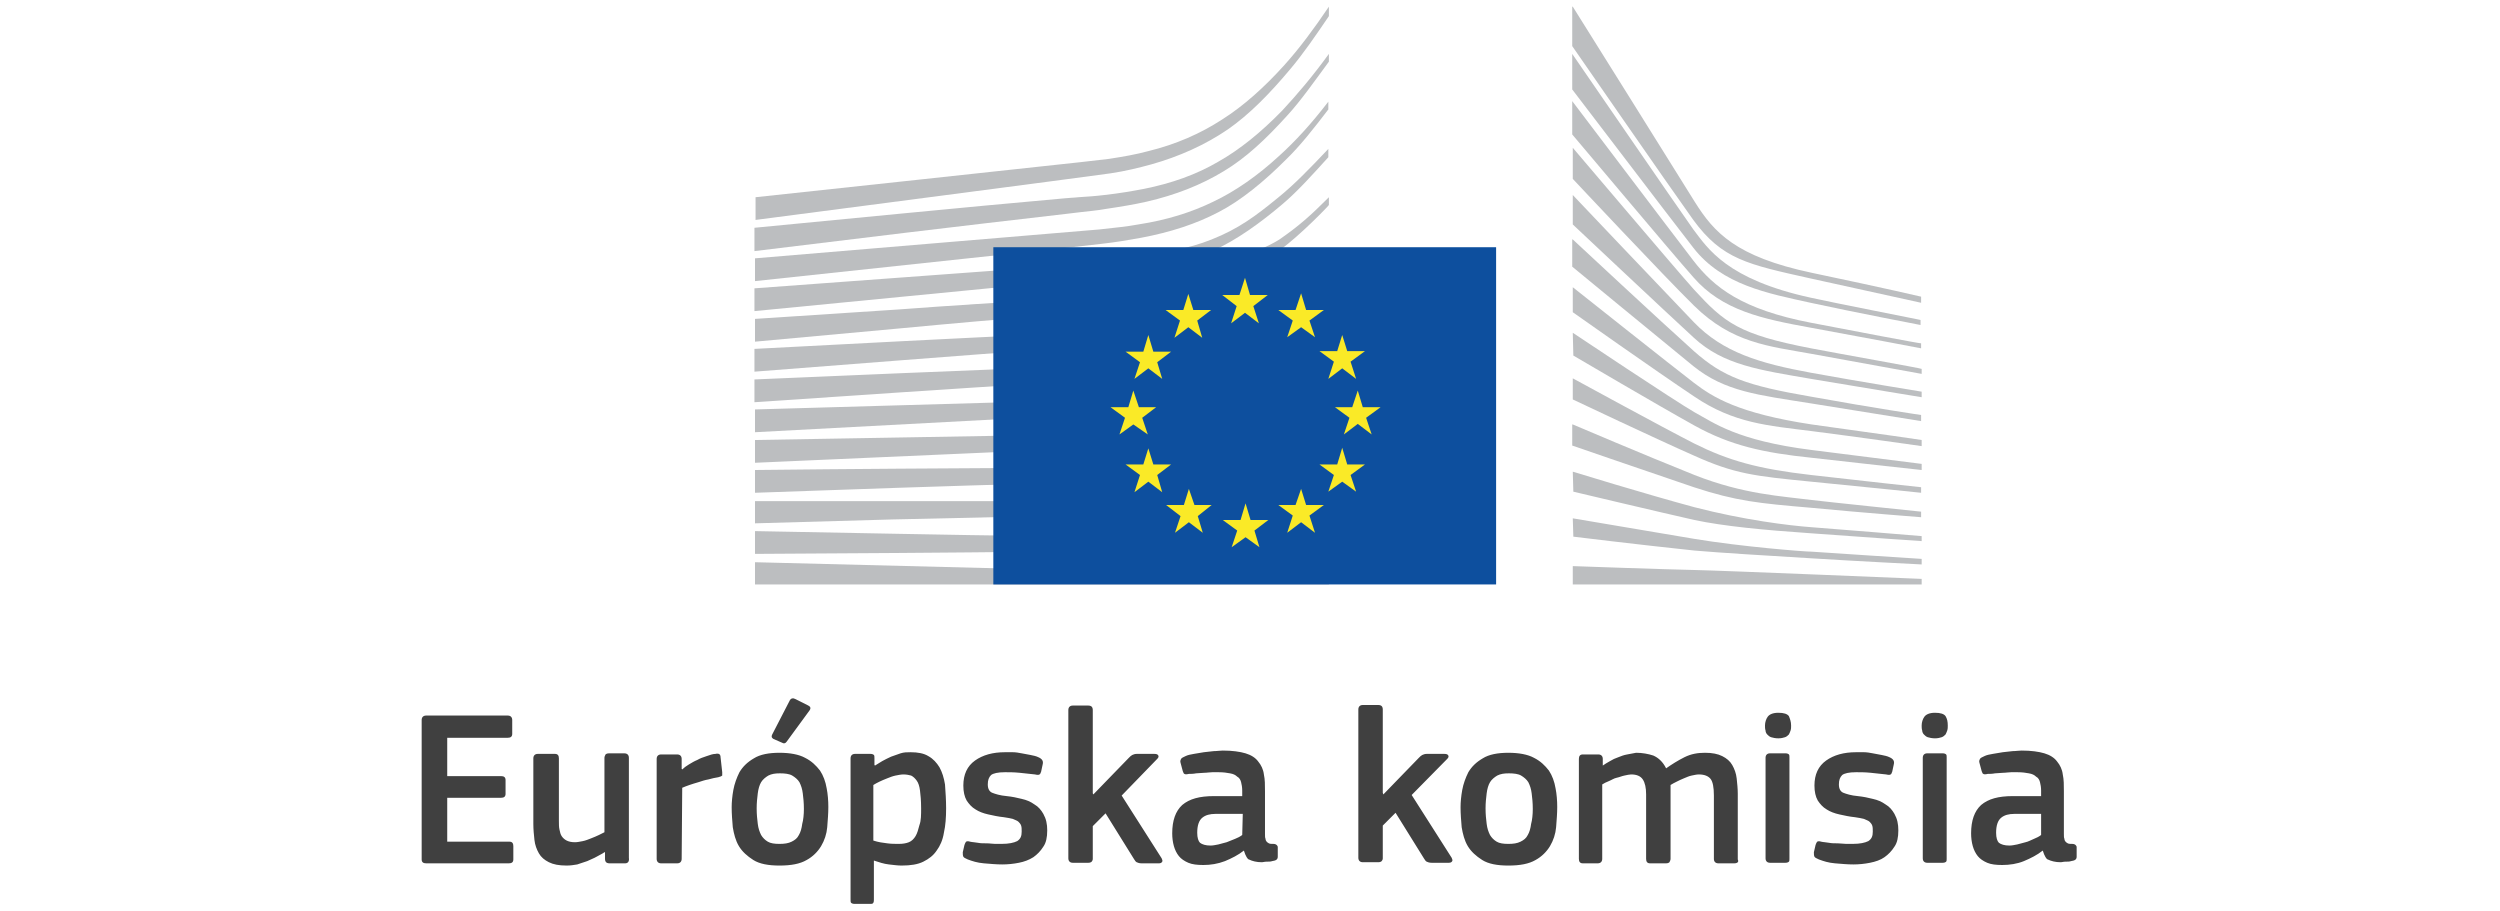 <svg id="Layer_1" xmlns="http://www.w3.org/2000/svg" viewBox="-75.9 127.7 450 164"><style>.st0{fill:#404040}.st1{fill:#bcbec0}.st2{fill:#0d4f9e}.st3{fill:#faea27}</style><path class="st0" d="M0 257.3c0-.5.3-.8.8-.8h14.7c.5 0 .8.3.8.8v2.5c0 .5-.3.7-.8.7H4.6v6.9h9.7c.5 0 .8.2.8.7v2.5c0 .5-.3.7-.8.7H4.6v7.9h11.2c.5 0 .7.3.7.8v2.4c0 .5-.3.7-.8.7H.8c-.5 0-.8-.2-.8-.7v-25.1zM36.6 283.1h-2.8c-.3 0-.5-.1-.6-.2s-.2-.3-.2-.6v-1.2h-.1c-.4.3-.9.5-1.4.8-.5.3-1.1.5-1.7.8l-1.8.6c-.6.1-1.2.2-1.9.2-1.4 0-2.4-.2-3.2-.6-.8-.4-1.4-.9-1.8-1.6s-.7-1.5-.8-2.4c-.1-.9-.2-1.9-.2-2.9v-11.8c0-.5.3-.8.8-.8H24c.5 0 .7.3.7.8v11.2c0 .6 0 1.2.1 1.6.1.5.2.9.4 1.2.2.3.5.6.9.8.4.2.9.3 1.5.3.4 0 .9-.1 1.4-.2s1-.3 1.5-.5 1-.4 1.4-.6l1-.5v-13.4c0-.2.1-.4.2-.6.1-.1.3-.2.6-.2h2.8c.5 0 .8.3.8.8v18c.1.7-.2 1-.7 1zM46.8 282.3c0 .5-.3.8-.8.8h-2.9c-.5 0-.8-.3-.8-.8v-18c0-.5.3-.8.8-.8H46c.5 0 .8.3.8.8v1.8l.1.1c.3-.3.7-.6 1.2-.9s1-.6 1.5-.8c.5-.3 1.1-.5 1.7-.7.6-.2 1.1-.4 1.6-.4.3-.1.5 0 .6 0 .2.1.3.3.3.6l.3 2.7v.6c-.1.1-.3.2-.7.3-.6.1-1.1.2-1.8.4-.6.1-1.2.3-1.8.5-.6.2-1.1.3-1.6.5s-.9.3-1.3.5l-.1 12.8zM73.2 273c0 1.1-.1 2.3-.2 3.6-.1 1.2-.5 2.4-1.1 3.4s-1.5 1.9-2.6 2.5c-1.2.7-2.8 1-4.9 1-2 0-3.6-.3-4.7-1s-2-1.5-2.6-2.5-.9-2.2-1.1-3.4c-.1-1.2-.2-2.4-.2-3.6 0-.9.1-2 .3-3.1s.6-2.2 1.1-3.2c.6-1 1.4-1.8 2.6-2.5 1.1-.7 2.7-1 4.6-1s3.5.3 4.6.9c1.2.6 2 1.4 2.7 2.3.6.9 1 2 1.2 3.2.2 1 .3 2.2.3 3.4zm-4.4.3c0-1.1-.1-2-.2-2.8-.1-.8-.3-1.4-.6-2-.3-.5-.8-.9-1.3-1.2-.5-.3-1.3-.4-2.2-.4-.9 0-1.5.1-2.1.4-.5.3-1 .7-1.3 1.2s-.5 1.2-.6 2c-.1.8-.2 1.7-.2 2.7 0 1.1.1 2 .2 2.8.1.8.3 1.4.6 2 .3.5.7.9 1.2 1.2.5.3 1.2.4 2.1.4.9 0 1.6-.1 2.2-.4s1-.6 1.3-1.2c.3-.5.5-1.2.6-2 .2-.7.3-1.7.3-2.7zm.8-18.6c.4.2.5.5.2.9l-4.1 5.6c-.2.3-.5.4-.8.2l-1.6-.7c-.3-.2-.4-.4-.2-.8l3.2-6.2c.2-.3.5-.4.9-.2l2.4 1.2zM94.4 273.2c0 1.6-.1 3.1-.4 4.4-.2 1.3-.7 2.4-1.3 3.2-.6.9-1.4 1.5-2.4 2s-2.3.7-3.9.7c-.7 0-1.4-.1-2.3-.2s-1.8-.4-2.7-.7v7c0 .2 0 .4-.1.6-.1.2-.3.2-.6.2h-2.8c-.3 0-.5-.1-.6-.2-.1-.1-.1-.3-.1-.6v-25.4c0-.5.3-.8.8-.8h2.8c.3 0 .5.1.6.2s.1.3.1.6v1.2l.1.1c.3-.2.8-.5 1.3-.8.5-.3 1-.5 1.6-.8.6-.2 1.1-.4 1.7-.6.6-.2 1.2-.2 1.8-.2 1.3 0 2.4.2 3.2.7.9.5 1.5 1.2 2 2 .5.9.8 1.9 1 3.1.1 1.4.2 2.8.2 4.3zm-4.5-.1c0-1.3-.1-2.3-.2-3.1-.1-.8-.3-1.4-.6-1.8-.3-.4-.6-.7-1-.9-.4-.1-.8-.2-1.4-.2-.4 0-.9.1-1.4.2-.5.1-1 .3-1.5.5s-1 .4-1.4.6-.8.4-1.1.6v10c.9.3 1.7.4 2.5.5.7.1 1.4.1 2.1.1s1.3-.1 1.8-.3c.5-.2.9-.6 1.2-1.1.3-.5.5-1.2.7-2 .3-.8.3-1.8.3-3.1zM112.6 277.2c0 1.2-.2 2.2-.7 2.9-.5.8-1.1 1.4-1.8 1.9-.8.5-1.6.8-2.6 1-1 .2-2 .3-3 .3s-2.1-.1-3.3-.2c-1.2-.1-2.1-.4-2.9-.7-.4-.2-.7-.3-.8-.5-.1-.2-.1-.5-.1-.8l.3-1.3c.1-.3.2-.5.3-.6.2-.1.4-.1.7 0 .4.1.9.1 1.4.2s1 .1 1.6.1 1 .1 1.5.1h1.2c1.3 0 2.2-.2 2.8-.5.6-.4.8-.9.8-1.7 0-.5 0-.8-.1-1.1-.1-.3-.3-.5-.5-.7-.2-.2-.6-.3-1-.5-.4-.1-.9-.2-1.6-.3-1-.1-1.9-.3-2.8-.5-.9-.2-1.7-.5-2.3-.9-.7-.4-1.2-1-1.6-1.6-.4-.7-.6-1.6-.6-2.7 0-2 .7-3.5 2.1-4.5s3.2-1.5 5.4-1.5h1.4c.5 0 1.1.1 1.6.2s1.1.2 1.6.3 1 .2 1.4.4c.7.3.9.7.8 1.2l-.3 1.4c-.1.3-.2.5-.3.5-.1.1-.4.1-.8 0-.9-.1-1.8-.2-2.8-.3s-1.9-.1-2.6-.1c-1.3 0-2.1.2-2.5.5-.4.4-.6.9-.6 1.7 0 .8.3 1.3.8 1.5.5.2 1.4.5 2.6.6 1 .1 1.9.3 2.7.5.9.2 1.6.5 2.3 1 .7.4 1.2 1 1.6 1.7.5.9.7 1.8.7 3zM120.9 270.7l3.1-3.2 3.3-3.4c.2-.2.4-.4.6-.5.2-.1.5-.2.8-.2h3.2c.4 0 .6.1.7.3.1.2 0 .4-.2.6l-6.4 6.6 7.2 11.3c.1.2.2.5.1.6-.1.2-.3.3-.6.3h-3.1c-.4 0-.7-.1-.9-.2-.2-.1-.3-.3-.5-.6l-5.1-8.2-2.3 2.3v5.9c0 .2-.1.4-.2.5s-.3.2-.6.2h-2.8c-.5 0-.8-.3-.8-.8v-26.7c0-.5.3-.8.8-.8h2.8c.3 0 .5.1.6.2.1.1.2.3.2.6v15l.1.2zM148 280.8c-1 .8-2.2 1.4-3.4 1.9-1.3.5-2.6.7-3.9.7-1.1 0-2-.1-2.7-.4-.7-.3-1.3-.7-1.7-1.2s-.7-1.1-.9-1.8c-.2-.7-.3-1.5-.3-2.3 0-2.3.6-4 1.8-5.1 1.3-1.1 3.1-1.6 5.7-1.6h5.1v-1c0-.6-.1-1.1-.2-1.5-.1-.4-.3-.8-.7-1-.3-.3-.7-.5-1.3-.6-.5-.1-1.2-.2-2-.2h-1.2c-.5 0-.9.1-1.4.1s-1 .1-1.5.1c-.5.1-.9.1-1.3.1-.4.1-.7.1-.8 0-.1 0-.2-.2-.3-.5l-.4-1.5c-.1-.3 0-.5.1-.7.1-.2.4-.3.8-.5s.9-.3 1.5-.4l1.8-.3c.6-.1 1.2-.1 1.8-.2.6 0 1.1-.1 1.6-.1 1.7 0 3.1.2 4.1.5 1 .3 1.8.8 2.3 1.5.5.6.9 1.4 1 2.3.2.9.2 1.9.2 3v7.7c0 .4 0 .7.1.9 0 .2.1.4.2.5.1.1.2.2.4.3s.4.1.8.1c.3 0 .5.1.6.2.1.1.2.2.2.4v1.7c0 .5-.3.7-1 .8-.3.1-.6.1-1 .1s-.6.1-.9.1c-.9 0-1.7-.2-2.3-.5-.2 0-.6-.6-.9-1.6zm-.2-6.6h-4.9c-1 0-1.8.2-2.4.7-.6.5-.9 1.4-.9 2.7 0 .9.2 1.5.5 1.8.4.3 1 .5 1.9.5.4 0 .9-.1 1.4-.2.5-.1 1-.3 1.5-.4l1.5-.6c.5-.2.9-.4 1.3-.7l.1-3.8zM173.1 270.7l3.1-3.2 3.3-3.4c.2-.2.4-.4.6-.5.2-.1.5-.2.8-.2h3.2c.4 0 .6.1.7.3.1.2 0 .4-.2.6l-6.4 6.5 7.2 11.3c.1.2.2.5.1.6-.1.2-.3.3-.6.3h-3.1c-.4 0-.7-.1-.9-.2-.2-.1-.3-.3-.5-.6l-5.1-8.2-2.3 2.3v5.9c0 .2-.1.4-.2.5-.1.1-.3.2-.6.2h-2.8c-.5 0-.8-.3-.8-.8v-26.7c0-.5.3-.8.8-.8h2.8c.3 0 .5.1.6.2.1.1.2.3.2.6v15l.1.3zM204.4 273c0 1.1-.1 2.3-.2 3.6-.1 1.2-.5 2.4-1.1 3.4s-1.5 1.9-2.6 2.5c-1.2.7-2.8 1-4.9 1-2 0-3.6-.3-4.7-1s-2-1.5-2.6-2.5-.9-2.2-1.1-3.4c-.1-1.2-.2-2.4-.2-3.6 0-.9.1-2 .3-3.1s.6-2.2 1.1-3.2c.6-1 1.4-1.8 2.6-2.5 1.1-.7 2.7-1 4.6-1 1.9 0 3.5.3 4.6.9 1.2.6 2 1.4 2.7 2.3.6.9 1 2 1.2 3.2.2 1 .3 2.2.3 3.4zm-4.4.3c0-1.1-.1-2-.2-2.8-.1-.8-.3-1.4-.6-2-.3-.5-.8-.9-1.3-1.2-.5-.3-1.3-.4-2.2-.4s-1.5.1-2.1.4c-.5.3-1 .7-1.3 1.2s-.5 1.2-.6 2c-.1.8-.2 1.7-.2 2.7 0 1.1.1 2 .2 2.8.1.8.3 1.4.6 2 .3.5.7.9 1.2 1.2.5.3 1.2.4 2.1.4.9 0 1.6-.1 2.2-.4.6-.3 1-.6 1.3-1.2.3-.5.5-1.2.6-2 .2-.7.3-1.7.3-2.7zM236.9 282.9c-.1.1-.3.2-.6.2h-2.9c-.5 0-.8-.3-.8-.8v-11.4c0-1.5-.2-2.5-.6-3-.4-.5-1.1-.8-2.1-.8-.4 0-.8.1-1.3.2s-.9.3-1.4.5c-.5.2-.9.4-1.3.6-.4.2-.8.4-1.1.6v13.3c0 .2-.1.4-.2.6-.1.1-.3.2-.6.2h-2.9c-.5 0-.7-.3-.7-.8v-11.6c0-1.2-.2-2.1-.6-2.7-.4-.6-1.1-.9-2.1-.9-.3 0-.7.1-1.2.2s-.9.3-1.4.4c-.5.1-.9.4-1.4.6-.5.2-.9.4-1.2.6v13.4c0 .5-.3.8-.8.8H209c-.5 0-.7-.3-.7-.8v-18c0-.5.2-.8.7-.8h2.8c.5 0 .8.3.8.8v1.2c.4-.3.8-.5 1.3-.8.5-.3.9-.5 1.5-.7.5-.2 1-.4 1.6-.5.5-.1 1.1-.2 1.6-.3 1.1 0 2.2.2 3.1.5.9.4 1.7 1.1 2.3 2.3 1-.7 2.1-1.4 3.3-2s2.4-.8 3.7-.8 2.3.2 3.1.6c.8.4 1.4.9 1.8 1.6.4.7.7 1.5.8 2.4s.2 1.9.2 2.8v11.8c.1.2.1.4 0 .5zM246.5 258.3c0 .3 0 .6-.1.9-.1.3-.2.5-.3.7-.2.2-.4.4-.7.5s-.7.2-1.2.2-1-.1-1.3-.2c-.3-.1-.5-.3-.7-.5-.2-.2-.3-.5-.3-.7-.1-.3-.1-.6-.1-.9 0-.6.2-1.2.5-1.6.3-.4.9-.7 1.9-.7s1.6.2 1.9.6c.2.5.4 1 .4 1.7zm-.3 24c0 .2 0 .4-.1.5s-.3.2-.6.2h-2.8c-.5 0-.8-.3-.8-.8v-18.1c0-.5.3-.8.8-.8h2.8c.3 0 .5.1.6.2.1.1.1.3.1.5v18.3zM265.8 277.2c0 1.2-.2 2.2-.7 2.9-.5.8-1.1 1.4-1.8 1.9s-1.6.8-2.6 1c-1 .2-2 .3-3 .3s-2.1-.1-3.3-.2c-1.2-.1-2.1-.4-2.9-.7-.4-.2-.7-.3-.8-.5-.1-.2-.1-.5-.1-.8l.3-1.3c.1-.3.2-.5.3-.6.2-.1.4-.1.7 0 .4.1.9.1 1.4.2s1 .1 1.6.1c.5 0 1 .1 1.5.1h1.2c1.3 0 2.2-.2 2.8-.5.6-.4.8-.9.8-1.7 0-.5 0-.8-.1-1.1-.1-.3-.3-.5-.5-.7-.2-.2-.6-.3-1-.5-.4-.1-.9-.2-1.6-.3-1-.1-1.9-.3-2.8-.5-.9-.2-1.7-.5-2.3-.9-.7-.4-1.2-1-1.6-1.6-.4-.7-.6-1.6-.6-2.7 0-2 .7-3.5 2.1-4.5 1.4-1 3.2-1.5 5.4-1.5h1.4c.5 0 1.1.1 1.6.2s1.1.2 1.6.3 1 .2 1.4.4c.7.3.9.7.8 1.2l-.3 1.4c-.1.3-.2.5-.3.5-.1.1-.4.1-.8 0-.9-.1-1.8-.2-2.8-.3s-1.9-.1-2.6-.1c-1.3 0-2.1.2-2.5.5-.4.4-.6.9-.6 1.7 0 .8.3 1.3.8 1.5.5.2 1.4.5 2.6.6 1 .1 1.9.3 2.7.5.9.2 1.6.5 2.3 1 .7.4 1.2 1 1.6 1.7.5.9.7 1.8.7 3zM274.7 258.3c0 .3 0 .6-.1.9-.1.3-.2.5-.3.7-.2.2-.4.4-.7.5-.3.1-.7.2-1.2.2s-1-.1-1.3-.2c-.3-.1-.5-.3-.7-.5-.2-.2-.3-.5-.3-.7-.1-.3-.1-.6-.1-.9 0-.6.2-1.2.5-1.6.3-.4.9-.7 1.9-.7s1.6.2 1.9.6c.3.5.4 1 .4 1.7zm-.2 24c0 .2 0 .4-.1.5s-.3.2-.6.2H271c-.5 0-.8-.3-.8-.8v-18.1c0-.5.3-.8.8-.8h2.8c.3 0 .5.1.6.2.1.1.1.3.1.5v18.3zM291.8 280.8c-1 .8-2.2 1.4-3.4 1.9s-2.6.7-3.9.7c-1.1 0-2-.1-2.7-.4-.7-.3-1.3-.7-1.7-1.2-.4-.5-.7-1.1-.9-1.8-.2-.7-.3-1.5-.3-2.3 0-2.3.6-4 1.8-5.1 1.3-1.1 3.1-1.6 5.7-1.6h5.1v-1c0-.6-.1-1.1-.2-1.5s-.3-.8-.7-1c-.3-.3-.7-.5-1.3-.6-.5-.1-1.2-.2-2-.2h-1.2c-.5 0-.9.1-1.4.1s-1 .1-1.5.1c-.5.1-.9.1-1.3.1-.4.1-.7.1-.8 0-.1 0-.2-.2-.3-.5l-.4-1.5c-.1-.3 0-.5.1-.7.1-.2.4-.3.8-.5s.9-.3 1.5-.4l1.8-.3c.6-.1 1.2-.1 1.8-.2.6 0 1.1-.1 1.6-.1 1.7 0 3.1.2 4.1.5 1 .3 1.8.8 2.3 1.5.5.6.9 1.4 1 2.3.2.9.2 1.9.2 3v7.7c0 .4 0 .7.1.9 0 .2.1.4.2.5s.2.2.4.3c.2.1.4.1.8.1.3 0 .5.1.6.2.1.1.2.2.2.4v1.7c0 .5-.3.7-1 .8-.3.1-.6.1-1 .1s-.6.1-.9.1c-.9 0-1.7-.2-2.3-.5-.2 0-.6-.6-.9-1.6zm-.2-6.6h-4.9c-1 0-1.8.2-2.4.7s-.9 1.4-.9 2.7c0 .9.2 1.5.5 1.8.4.3 1 .5 1.9.5.4 0 .9-.1 1.4-.2.5-.1 1-.3 1.5-.4.5-.1 1-.4 1.5-.6s.9-.4 1.3-.7v-3.8h.1z"/><g><path class="st1" d="M60 167.3s62.2-8.1 64-8.4c2.7-.4 5.1-1 7.3-1.6 5-1.4 9.7-3.5 13.8-6.3 3.9-2.7 7.6-6.5 11.2-10.8 2.3-2.7 4.7-6.2 7-9.6v-1.7c-2.7 4-5.3 7.5-8 10.5-3.6 4-7.4 7.4-11.2 9.8-4 2.6-8.4 4.5-13.3 5.7-2.2.6-4.5 1-7.1 1.4-1.7.2-3.5.4-5.2.6-.7.1-58.4 6.3-58.4 6.3v4.1H60z"/><path class="st1" d="M143.4 156.8c-3.9 2.3-8.4 3.9-13.4 4.9-2.1.4-4.4.8-7.1 1.1-1.6.2-3.1.3-4.7.4-.8.1-1.7.1-2.5.2-19.1 1.7-38 3.6-55.8 5.3v4.2c17.9-2.2 37-4.5 56.1-6.7.8-.1 1.7-.2 2.5-.3 1.6-.2 3.1-.3 4.7-.6 2.7-.4 5.1-.8 7.3-1.3 5.2-1.2 9.8-3 13.9-5.5 4-2.4 7.6-5.8 11.4-10 2.4-2.6 5-6.3 7.5-9.7v-1.4c-2.9 4-5.7 7.3-8.4 10.2-3.8 3.9-7.6 7-11.5 9.2"/><path class="st1" d="M154.3 155.8c-3.8 3.5-7.8 6.3-11.8 8.2-3.9 1.9-8.3 3.3-13.5 4.1-2.1.4-4.4.6-7 .9l-62 5.2v4.1l55.2-5.9 7.1-.8c2.7-.3 5-.7 7.2-1.1 5.3-1 9.9-2.5 13.9-4.6 4.1-2.1 8.3-5.6 12.1-9.4 2.6-2.5 5.1-5.7 7.7-9.1V146c-3 3.9-5.9 7.1-8.9 9.8"/><path class="st1" d="M139.3 176.9c-3.6 2-6.3 3.2-11.5 3.8-3.1.3-6.3.5-9.4.7-1.5.1-3 .2-4.5.2-9.4.5-18.6 1.1-28 1.8L60 185.1v4.1l26.2-2.4c8.5-.8 18.3-1.7 27.9-2.4l7-.5c2.7-.2 5-.4 7-.7 5.3-.7 9.8-1.8 13.9-3.3 4.3-1.6 8.4-4.2 12.5-7.2 3.7-2.7 8.8-8 8.8-8.1v-1.4c-3.3 3.3-5.3 5.1-8.9 7.6-4.4 2.8-11.8 4.3-15.1 6.1"/><path class="st1" d="M140.6 184.7c-3.9 1.2-8.3 1.9-13.5 2.4-2.1.2-4.3.3-6.9.4l-6.9.3c-17.3.8-34.4 1.7-53.4 2.7v4.1c18.1-1.4 35.8-2.8 53.5-4.1l6.9-.5c2.7-.2 4.9-.4 7-.6 5.3-.6 9.8-1.5 13.8-2.8 4.4-1.4 8.8-3.5 12.9-6.1 3-1.9 6.1-4.3 9.2-7v-.1c-3.5 3-6.8 3.6-10 5.7-4 2.4-8.2 4.3-12.6 5.6"/><path class="st1" d="M140 191.4c-3.9.9-8.2 1.5-13.5 1.9-2 .1-4.2.2-6.8.3l-6.9.2c-17.3.7-34.9 1.4-52.9 2.2v4.1c17.8-1.2 35.3-2.4 53-3.5l6.9-.4c2.7-.2 4.9-.3 6.9-.5 5.3-.5 9.7-1.2 13.7-2.3 4.5-1.2 8.9-2.9 13.1-5.1 3.2-1.7 6.4-3.8 9.7-6.3v-1.7c-3.6 2.6-7 4.8-10.5 6.5-4 2-8.3 3.6-12.7 4.6"/><path class="st1" d="M139.4 198c-4 .7-8.2 1.2-13.4 1.5-2 .1-4 .2-6.8.2L60 201.4v4.1l52.5-2.8 6.8-.3c2.7-.1 4.8-.3 6.8-.4 5.3-.4 9.6-1 13.6-1.8 4.6-1 9-2.4 13.2-4.2 3.4-1.4 6.8-3.2 10.3-5.4v-1.7c-3.8 2.2-7.3 4-10.9 5.4-4.1 1.7-8.4 2.9-12.9 3.7"/><path class="st1" d="M138.9 204.7c-7.3 1-14.8 1.1-22 1.2-1.7 0-3.3 0-5 .1l-51.9.9v4.1l52.1-2.3c1.7-.1 3.3-.1 5-.2 7.3-.3 14.8-.6 22.2-1.8 4.7-.7 9.2-1.8 13.3-3.3 3.5-1.2 7.1-2.7 10.7-4.5v-1.6c-3.8 1.8-7.6 3.3-11.2 4.4-4.2 1.4-8.6 2.4-13.2 3M138.5 211.4c-6.8.5-13.8.5-20.5.5h-6.3c-17.2.1-34.3.2-51.7.4v4.1c16.6-.6 34.2-1.2 51.8-1.7 2.1-.1 4.2-.1 6.3-.2 6.8-.2 13.8-.4 20.7-1.1 4.8-.5 9.2-1.3 13.4-2.3 3.7-.9 7.4-2.1 11.2-3.6V206c-3.9 1.4-7.8 2.6-11.5 3.4-4.3.9-8.7 1.6-13.4 2M138.3 218c-2.8.1-5.9.2-9.4.2H125l-13.5-.3H60v4l24.8-.7c8.5-.2 17.7-.4 26.8-.6l13.4-.2c3.7-.1 8.5-.2 13.4-.5 4.8-.3 9.2-.8 13.4-1.5 3.8-.6 7.6-1.4 11.5-2.4v-1.4c-4 .9-7.9 1.7-11.7 2.2-4.3.6-8.6 1-13.3 1.2M124.8 224.3l-13.4-.1c-17-.2-34.1-.6-51.4-.9v4.1c16.6-.1 34.1-.2 51.4-.4l13.4-.2 13.4-.3c9.2-.3 17.4-1 25.1-2v-1.4c-7.7.8-16 1.3-25.1 1.3-4.5 0-9 0-13.4-.1M163.3 231.5L60 228.9v4h103.3zM154 163.4c-3.9 3.2-7 5.5-11.8 7.4-4.2 1.7-8.7 2.4-13.8 3.1-3.3.5-6.8 1.2-10.1 1.4-1.4.1-2.7.2-4.1.3l-54.3 4v4.1l54.5-5.3 7.1-.7c2.6-.3 4.9-.5 7.1-.9 5.3-.9 9.8-2.2 13.9-4 4.2-1.9 8.5-5 12.5-8.4 2.7-2.3 5.3-5.2 8.2-8.4v-1.5c-3.4 3.6-6.2 6.5-9.2 8.9M207.2 128.9s18.6 29.7 22 35.2c3.4 5.4 7.3 9.8 21 12.7 13.8 2.9 19.7 4.3 19.7 4.3v1.1s-8.7-1.9-20-4.4c-11.2-2.5-15.8-3.4-21-10.5-4.3-6-21.8-31.3-21.8-31.3v-7.1h.1zM207.2 162.8s16.9 17.8 21.8 22.9c5.2 5.4 11.8 7.4 21.1 9.1 8.8 1.6 19.9 3.4 19.9 3.4v1s-10.4-1.7-19.9-3.3c-9.3-1.6-15.8-2.5-21.1-7.4-4.8-4.4-21.8-20.4-21.8-20.4v-5.3z"/><path class="st1" d="M207.2 170.8s16.1 15 21.8 20.1c5.3 4.7 9.5 6.2 21.1 8.2 11.6 2.1 19.8 3.3 19.8 3.3v1.1s-10.5-1.7-19.9-3.2-15.4-2.1-21.1-6.7c-6.5-5.3-21.8-17.9-21.8-17.9v-4.9h.1z"/><path class="st1" d="M207.2 179.4s18.4 14.6 21.8 17.2c3.4 2.6 8 5.5 21.2 7.5 13.1 1.8 19.8 2.8 19.8 2.8v1.1s-11.9-1.7-19.8-2.7c-7.9-1-14-1.4-21.1-6.2-6.9-4.6-21.9-15.2-21.9-15.2v-4.5z"/><path class="st1" d="M207.2 187.6s18.4 12.3 21.9 14.3c3.5 1.9 7.6 5.1 21.1 6.8 13.5 1.7 19.8 2.5 19.8 2.5v1.1s-11.1-1.2-19.8-2.2c-8.7-.9-14.6-2.2-21.1-5.8s-21.8-12.6-21.8-12.6l-.1-4.1z"/><path class="st1" d="M207.2 195.8s16.3 8.9 21.8 11.7c6.2 3.1 11.5 4.6 21.1 5.7 9.5 1.1 19.8 2.2 19.8 2.2v1s-9.6-1-19.8-2-13.8-1.4-21.1-4.7c-6.6-2.9-21.8-10.1-21.8-10.1v-3.8z"/><path class="st1" d="M207.2 204.1s12.9 5.5 21.9 9.1c8.9 3.5 15.7 3.8 21.1 4.5 2.4.3 19.7 2.1 19.7 2.1v1s-10.4-.8-19.8-1.7c-9.4-.8-13.5-1.2-21.1-3.7-7.7-2.6-21.9-7.5-21.9-7.5v-3.8h.1zM207.2 212.6s13 4 21.9 6.4c8.9 2.3 17 3.3 21.1 3.6 4.1.3 19.8 1.6 19.8 1.6v.9s-8.9-.6-19.8-1.4c-8.8-.6-15.9-1.3-21.1-2.4-5.8-1.3-21.8-5.1-21.8-5.1l-.1-3.6zM207.2 221s10.6 1.8 21.9 3.7c8.4 1.4 19.8 2.3 21.1 2.3 1.2.1 19.8 1.3 19.8 1.3v1s-11.9-.6-19.8-1.1c-8.3-.5-16.5-1-21.1-1.4-10.4-1.1-21.8-2.5-21.8-2.5l-.1-3.3zM207.2 229.6s16.8.6 21.9.7c5.1.1 40.9 1.6 40.9 1.6v1h-62.8v-3.3zM250.1 181.3c-15.2-3.3-18.6-8.9-21.2-12.3-2.5-3.5-21.8-31.6-21.8-31.6v6.4c.8 1 17.2 22.6 21.8 28.5 5.2 6.7 13.4 8.2 21.1 9.9 7.8 1.7 19.8 4 19.8 4v-.9c.2 0-15.7-3.1-19.7-4"/><path class="st1" d="M250.1 185.8c-12.5-2.4-17.5-6.4-21.2-11.2-3.7-4.8-21.8-28.7-21.8-28.7v6c.8.9 17.3 20.6 21.8 25.7 5.2 6 12.4 7.5 21.2 9.1 8.8 1.6 19.8 3.7 19.8 3.7v-.9c.1.1-12.6-2.3-19.8-3.7"/><path class="st1" d="M250.1 190.4c-13-2.5-15.6-4.6-21.1-10.6-3.4-3.8-21.1-24.7-21.8-25.5v5.6s16.5 17.6 21.8 22.8c6.9 6.8 13.5 7.3 21.2 8.7L270 195v-.9c0-.1-14.7-2.7-19.9-3.7"/><path class="st2" d="M102.9 172.2h90.5v60.7h-90.5z"/><path class="st3" d="M149.1 180.8h3.2l-2.6 2 1 3.1-2.5-1.9-2.5 1.9 1-3.1-2.6-2h3.1l1-3.1zM149.2 221.3h3.2l-2.5 1.9.9 3-2.5-1.8-2.5 1.8 1-3-2.6-1.9h3.2l.9-3zM159.2 218.6h3.2l-2.6 1.9 1 3.1-2.5-1.9-2.5 1.9 1-3.1-2.6-1.9h3.1l1-2.9zM159.2 183.5h3.2l-2.6 1.9 1 3-2.5-1.8-2.5 1.8 1-3-2.6-1.9h3.1l1-3zM166.6 190.9h3.2l-2.6 1.9 1 3.1-2.5-1.9-2.5 1.9 1-3.1-2.6-1.9h3.2l.9-2.9zM166.6 211.3h3.2l-2.6 1.9 1 3-2.5-1.8-2.5 1.8 1-3-2.6-1.9h3.2l.9-3zM169.4 201h3.2l-2.6 1.9 1 3-2.5-1.9-2.5 1.9 1-3-2.6-1.9h3.1l1-3zM138.9 183.5h3.2l-2.5 1.9.9 3.1-2.5-1.9-2.5 1.9 1-3.1-2.6-1.9h3.2l.9-2.9zM131.7 191h3.2l-2.5 1.9.9 3-2.5-1.9-2.5 1.9 1-3-2.6-1.9h3.2l.9-3zM129.1 201h3.1l-2.5 1.9 1 3-2.6-1.8-2.5 1.8 1-3-2.6-1.9h3.2l.9-3zM131.7 211.3h3.2l-2.5 1.9.9 3.1-2.5-1.9-2.5 1.9 1-3.1-2.6-1.9h3.2l.9-2.9zM139.1 218.6h3.1l-2.5 2 .9 3-2.5-1.9-2.5 1.9 1-3-2.6-2h3.2l.9-2.9z"/></g></svg>